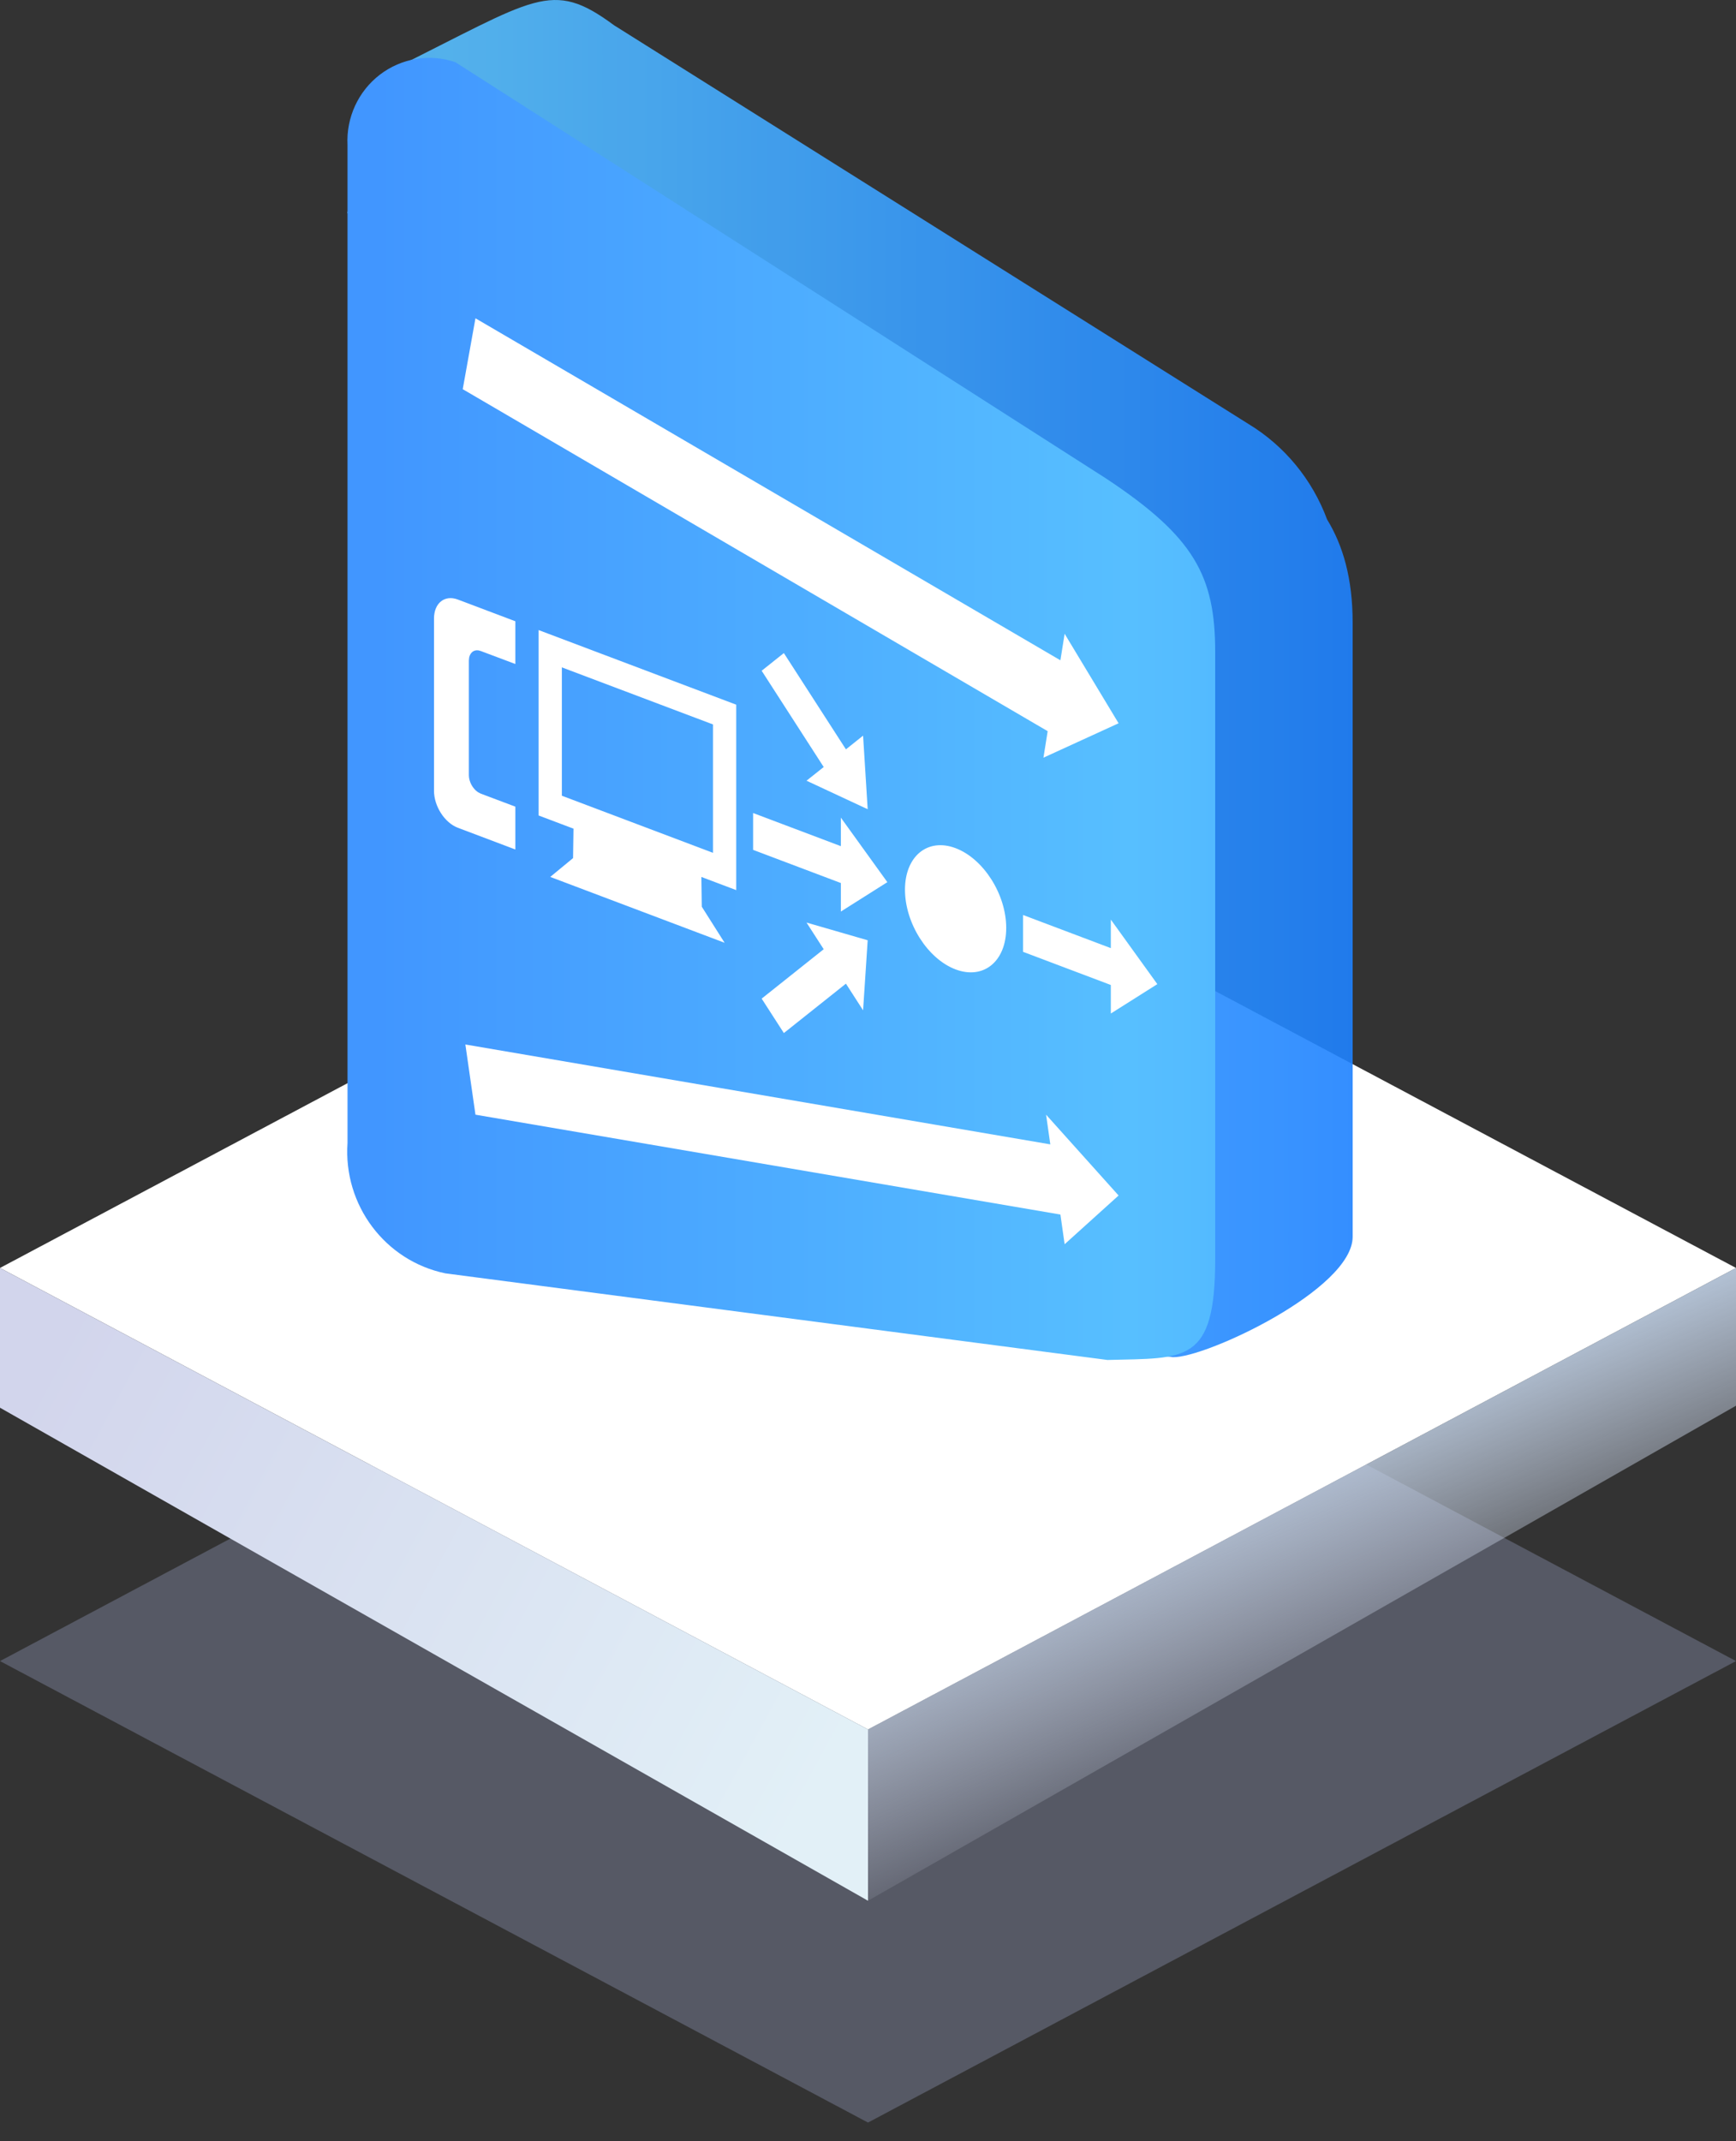<?xml version="1.0" encoding="UTF-8"?>
<svg width="60px" height="74px" viewBox="0 0 60 74" version="1.1" xmlns="http://www.w3.org/2000/svg" xmlns:xlink="http://www.w3.org/1999/xlink">
    <rect x="0" y="0" width="60" height="74" fill="#333333" stroke="none"/>
    <title>Access node</title>
    <defs>
        <linearGradient x1="26.051%" y1="36.107%" x2="50%" y2="76.571%" id="linearGradient-1">
            <stop stop-color="#C1D4EB" offset="0%"></stop>
            <stop stop-color="#E5EBFC" stop-opacity="0" offset="100%"></stop>
        </linearGradient>
        <linearGradient x1="0%" y1="28.542%" x2="100%" y2="67.779%" id="linearGradient-2">
            <stop stop-color="#D2D5EC" offset="0%"></stop>
            <stop stop-color="#E2F0F7" offset="100%"></stop>
        </linearGradient>
        <linearGradient x1="0.04%" y1="49.648%" x2="100%" y2="49.648%" id="linearGradient-3">
            <stop stop-color="#53BAFF" offset="0%"></stop>
            <stop stop-color="#57BFFF" offset="10%"></stop>
            <stop stop-color="#1E82FF" offset="100%"></stop>
        </linearGradient>
        <linearGradient x1="100.034%" y1="50.053%" x2="0%" y2="50.053%" id="linearGradient-4">
            <stop stop-color="#53BAFF" offset="0%"></stop>
            <stop stop-color="#57BFFF" offset="10%"></stop>
            <stop stop-color="#4196FF" offset="96%"></stop>
        </linearGradient>
    </defs>
    <g id="页面-1" stroke="none" stroke-width="1" fill="none" fill-rule="evenodd">
        <g id="Access-node">
            <g id="编组-4备份-6" transform="translate(0, 27)">
                <g id="编组-13" transform="translate(0, 0.871)">
                    <polygon id="矩形" fill="#A8B4DA" opacity="0.298" points="30 13.586 60 29.535 30 45.484 0 29.535"></polygon>
                    <polygon id="矩形" fill="#FFFFFF" points="30 0 60 15.949 30 31.898 0 15.949"></polygon>
                    <polygon id="矩形" fill="url(#linearGradient-1)" points="30 31.898 60 15.949 60 20.71 30 37.818"></polygon>
                    <polygon id="矩形" fill="url(#linearGradient-2)" points="1.80064297e-14 15.949 30 31.898 30 37.818 2.66453526e-14 20.779"></polygon>
                </g>
            </g>
            <g id="Access-node备份-2" transform="translate(12, 0)">
                <g id="编组" opacity="0.9" fill="url(#linearGradient-3)" fill-rule="nonzero">
                    <path d="M1.511,2.424 C6.531,-0.06 7.044,-0.738 9.221,0.872 L9.221,0.872 L31.144,14.649 C32.396,15.406 33.355,16.572 33.867,17.952 C34.408,18.838 34.751,19.97 34.751,21.526 L34.751,42.741 C34.751,44.557 29.67,46.932 28.538,46.904 L7.828,44.243 C5.604,43.737 4.075,41.617 4.238,39.264 L4.887,9.996 C4.887,9.792 4.906,9.57 4.942,9.336 C3.065,8.599 1.342,7.906 0,7.365 L0,7.365 Z" id="形状结合"></path>
                </g>
                <path d="M30,43.506 C30,47.143 28.981,46.928 26.276,47 L3.395,44.007 C1.308,43.574 -0.139,41.645 0.011,39.496 L0.011,5.011 C-0.037,4.066 0.38,3.157 1.125,2.584 C1.87,2.011 2.847,1.848 3.735,2.147 L26.234,16.54 C29.278,18.559 30,19.905 30,22.54 L30,43.506 Z" id="路径" fill="url(#linearGradient-4)"></path>
                <path d="M24.155,38.523 L26.661,41.316 L24.796,43 L24.65,41.974 L4.433,38.523 L4.084,36.097 L24.301,39.549 L24.155,38.523 Z M17.989,32.495 L17.83,34.916 L17.237,33.995 L15.092,35.702 L14.325,34.512 L16.469,32.805 L15.875,31.883 L17.989,32.495 Z M13.446,24.354 L13.446,30.762 L12.241,30.307 L12.255,31.335 L13.044,32.582 L7.018,30.306 L7.806,29.656 L7.821,28.638 L6.616,28.183 L6.616,21.775 L13.446,24.354 Z M5.812,21.471 L5.812,22.948 L4.617,22.499 C4.422,22.425 4.259,22.522 4.216,22.72 L4.205,22.826 L4.205,26.789 C4.205,27.018 4.341,27.261 4.523,27.38 L4.617,27.428 L5.812,27.878 L5.812,29.358 L3.824,28.607 C3.369,28.435 3,27.863 3,27.33 L3,21.376 C3,20.842 3.369,20.548 3.824,20.72 L5.812,21.471 Z M21.027,29.312 C21.994,29.677 22.777,30.911 22.777,32.068 C22.777,33.225 21.994,33.867 21.027,33.502 C20.061,33.138 19.278,31.904 19.278,30.747 C19.278,29.59 20.061,28.947 21.027,29.312 Z M17.062,28.257 L18.669,30.487 L17.062,31.503 L17.062,30.517 L14.029,29.371 L14.029,28.098 L17.062,29.243 L17.062,28.257 Z M26.393,31.781 L28,34.011 L26.393,35.027 L26.393,34.041 L23.36,32.895 L23.36,31.622 L26.393,32.767 L26.393,31.781 Z M12.642,25.036 L7.419,23.064 L7.419,27.5 L12.642,29.473 L12.642,25.036 Z M15.092,22.57 L17.237,25.897 L17.83,25.424 L17.989,27.966 L15.875,26.981 L16.469,26.508 L14.325,23.181 L15.092,22.57 Z M4.433,11 L24.65,22.819 L24.796,21.903 L26.661,24.996 L24.064,26.185 L24.21,25.269 L3.993,13.45 L4.433,11 Z" id="形状结合" fill="#FFFFFF" fill-rule="nonzero"></path>
            </g>
        </g>
    </g>
</svg>